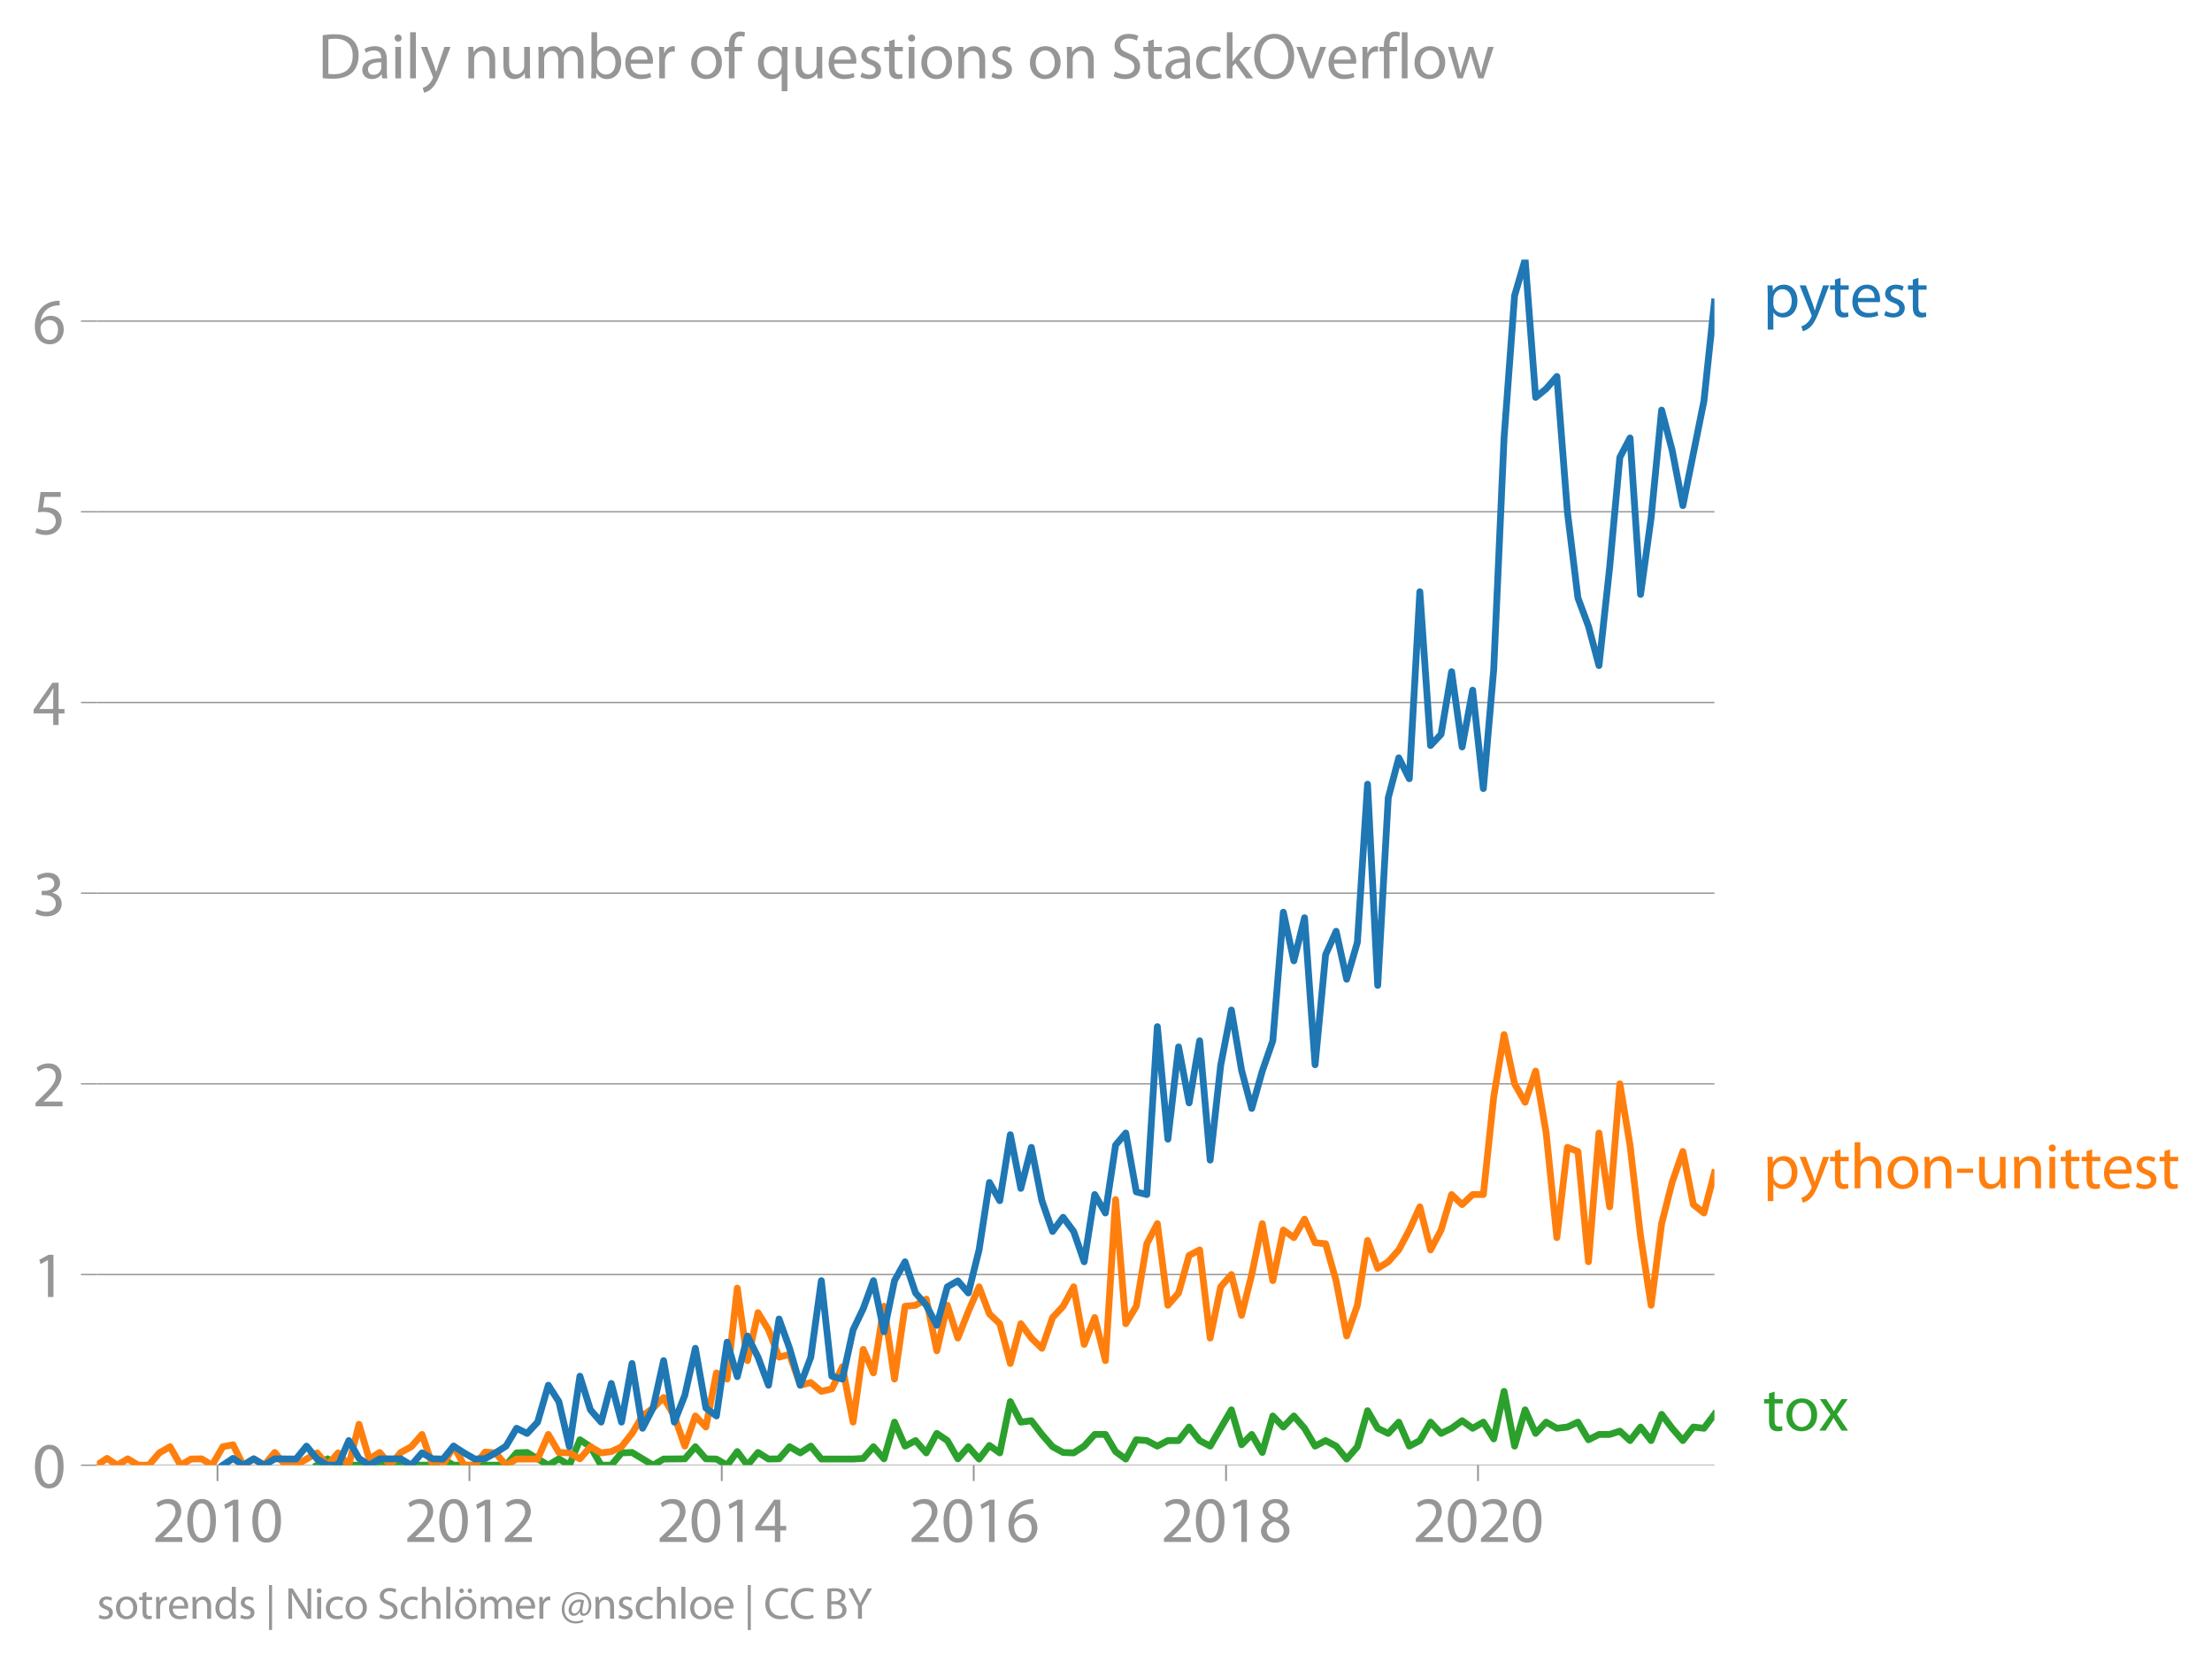 <svg xmlns:xlink="http://www.w3.org/1999/xlink" width="651.132" height="489.243" viewBox="0 0 488.349 366.932" xmlns="http://www.w3.org/2000/svg"><defs><style>*{stroke-linejoin:round;stroke-linecap:butt}</style></defs><g id="figure_1"><path d="M0 366.932h488.35V0H0v366.932z" style="fill:none" id="patch_1"/><g id="axes_1"><path d="M21.382 323.405h357.12V57.293H21.382v266.112z" style="fill:none" id="patch_2"/><g id="matplotlib.axis_1"><g id="xtick_1"><g id="line2d_1"><defs><path id="m7d09093ddb" d="M0 0v3.5" style="stroke:#969696;stroke-width:.4"/></defs><use xlink:href="#m7d09093ddb" x="48.014" y="323.405" style="fill:#969696;stroke:#969696;stroke-width:.4"/></g><g style="fill:#969696" transform="matrix(.14 0 0 -.14 33.651 340.345)" id="text_1"><defs><path id="MyriadPro-Regular-32" d="M2944 0v467H1075v13l333 307c877 845 1434 1466 1434 2234 0 595-378 1209-1274 1209-480 0-890-179-1178-422l180-397c192 160 505 352 883 352 621 0 825-390 825-813-6-627-486-1164-1548-2176L288 346V0h2656z" transform="scale(.016)"/><path id="MyriadPro-Regular-30" d="M1677 4230c-845 0-1447-768-1447-2163C243 691 794-70 1606-70c922 0 1447 780 1447 2195 0 1325-499 2105-1376 2105zm-32-435c582 0 845-672 845-1696 0-1062-276-1734-852-1734-512 0-844 614-844 1696 0 1133 358 1734 851 1734z" transform="scale(.016)"/><path id="MyriadPro-Regular-31" d="M1510 0h544v4160h-480l-908-486 108-429 724 390h12V0z" transform="scale(.016)"/></defs><use xlink:href="#MyriadPro-Regular-32"/><use xlink:href="#MyriadPro-Regular-30" x="51.3"/><use xlink:href="#MyriadPro-Regular-31" x="102.6"/><use xlink:href="#MyriadPro-Regular-30" x="153.9"/></g></g><g id="xtick_2"><use xlink:href="#m7d09093ddb" x="103.641" y="323.405" style="fill:#969696;stroke:#969696;stroke-width:.4" id="line2d_2"/><g style="fill:#969696" transform="matrix(.14 0 0 -.14 89.278 340.345)" id="text_2"><use xlink:href="#MyriadPro-Regular-32"/><use xlink:href="#MyriadPro-Regular-30" x="51.3"/><use xlink:href="#MyriadPro-Regular-31" x="102.6"/><use xlink:href="#MyriadPro-Regular-32" x="153.9"/></g></g><g id="xtick_3"><use xlink:href="#m7d09093ddb" x="159.345" y="323.405" style="fill:#969696;stroke:#969696;stroke-width:.4" id="line2d_3"/><g style="fill:#969696" transform="matrix(.14 0 0 -.14 144.982 340.345)" id="text_3"><defs><path id="MyriadPro-Regular-34" d="M2560 0v1133h582v441h-582v2586h-608L96 1504v-371h1933V0h531zM666 1574v13l1017 1415c115 192 218 371 346 614h19c-13-218-19-435-19-653V1574H666z" transform="scale(.016)"/></defs><use xlink:href="#MyriadPro-Regular-32"/><use xlink:href="#MyriadPro-Regular-30" x="51.3"/><use xlink:href="#MyriadPro-Regular-31" x="102.6"/><use xlink:href="#MyriadPro-Regular-34" x="153.9"/></g></g><g id="xtick_4"><use xlink:href="#m7d09093ddb" x="214.972" y="323.405" style="fill:#969696;stroke:#969696;stroke-width:.4" id="line2d_4"/><g style="fill:#969696" transform="matrix(.14 0 0 -.14 200.61 340.345)" id="text_4"><defs><path id="MyriadPro-Regular-36" d="M2662 4224c-102 0-243-6-409-32-525-64-986-275-1331-614-410-410-704-1056-704-1876C218 621 800-70 1690-70c864 0 1382 704 1382 1465 0 813-518 1344-1254 1344-461 0-807-217-1005-480h-19c96 685 563 1331 1446 1479 160 25 307 32 422 25v461zM1690 365c-589 0-903 505-916 1190 0 103 26 186 64 250 154 301 468 512 807 512 518 0 857-359 857-954s-326-998-806-998h-6z" transform="scale(.016)"/></defs><use xlink:href="#MyriadPro-Regular-32"/><use xlink:href="#MyriadPro-Regular-30" x="51.3"/><use xlink:href="#MyriadPro-Regular-31" x="102.6"/><use xlink:href="#MyriadPro-Regular-36" x="153.9"/></g></g><g id="xtick_5"><use xlink:href="#m7d09093ddb" x="270.676" y="323.405" style="fill:#969696;stroke:#969696;stroke-width:.4" id="line2d_5"/><g style="fill:#969696" transform="matrix(.14 0 0 -.14 256.313 340.345)" id="text_5"><defs><path id="MyriadPro-Regular-38" d="M1062 2170c-512-218-825-589-825-1114C237 448 762-70 1632-70c794 0 1414 486 1414 1209 0 506-320 871-838 1075v20c512 243 685 620 685 972 0 519-403 1024-1210 1024-729 0-1286-448-1286-1107 0-358 198-717 659-934l6-19zm583-1831c-531 0-851 371-832 794 0 397 262 717 749 857 563-160 915-403 915-908 0-423-327-743-832-743zm6 3488c506 0 704-345 704-678 0-378-275-634-633-755-480 128-794 352-794 768 0 358 256 665 723 665z" transform="scale(.016)"/></defs><use xlink:href="#MyriadPro-Regular-32"/><use xlink:href="#MyriadPro-Regular-30" x="51.3"/><use xlink:href="#MyriadPro-Regular-31" x="102.6"/><use xlink:href="#MyriadPro-Regular-38" x="153.9"/></g></g><g id="xtick_6"><use xlink:href="#m7d09093ddb" x="326.303" y="323.405" style="fill:#969696;stroke:#969696;stroke-width:.4" id="line2d_6"/><g style="fill:#969696" transform="matrix(.14 0 0 -.14 311.94 340.345)" id="text_6"><use xlink:href="#MyriadPro-Regular-32"/><use xlink:href="#MyriadPro-Regular-30" x="51.3"/><use xlink:href="#MyriadPro-Regular-32" x="102.6"/><use xlink:href="#MyriadPro-Regular-30" x="153.9"/></g></g></g><g id="matplotlib.axis_2"><g id="ytick_1"><path d="M21.382 323.405h357.12" clip-path="url(#p0e5cc677c7)" style="fill:none;stroke:#969696;stroke-width:.3;stroke-linecap:square" id="line2d_7"/><g id="line2d_8"><defs><path id="mb25e77cc17" d="M0 0h-3.5" style="stroke:#969696;stroke-width:.3"/></defs><use xlink:href="#mb25e77cc17" x="21.382" y="323.405" style="fill:#969696;stroke:#969696;stroke-width:.3"/></g><use xlink:href="#MyriadPro-Regular-30" style="fill:#969696" transform="matrix(.14 0 0 -.14 7.2 328.375)" id="text_7"/></g><g id="ytick_2"><path d="M21.382 281.316h357.12" clip-path="url(#p0e5cc677c7)" style="fill:none;stroke:#969696;stroke-width:.3;stroke-linecap:square" id="line2d_9"/><use xlink:href="#mb25e77cc17" x="21.382" y="281.316" style="fill:#969696;stroke:#969696;stroke-width:.3" id="line2d_10"/><use xlink:href="#MyriadPro-Regular-31" style="fill:#969696" transform="matrix(.14 0 0 -.14 7.2 286.286)" id="text_8"/></g><g id="ytick_3"><path d="M21.382 239.227h357.12" clip-path="url(#p0e5cc677c7)" style="fill:none;stroke:#969696;stroke-width:.3;stroke-linecap:square" id="line2d_11"/><use xlink:href="#mb25e77cc17" x="21.382" y="239.227" style="fill:#969696;stroke:#969696;stroke-width:.3" id="line2d_12"/><use xlink:href="#MyriadPro-Regular-32" style="fill:#969696" transform="matrix(.14 0 0 -.14 7.2 244.197)" id="text_9"/></g><g id="ytick_4"><path d="M21.382 197.138h357.12" clip-path="url(#p0e5cc677c7)" style="fill:none;stroke:#969696;stroke-width:.3;stroke-linecap:square" id="line2d_13"/><use xlink:href="#mb25e77cc17" x="21.382" y="197.138" style="fill:#969696;stroke:#969696;stroke-width:.3" id="line2d_14"/><g style="fill:#969696" transform="matrix(.14 0 0 -.14 7.2 202.108)" id="text_10"><defs><path id="MyriadPro-Regular-33" d="M269 211C474 77 883-70 1350-70c999 0 1517 582 1517 1248 0 582-416 966-928 1068v13c512 186 768 551 768 979 0 506-371 992-1190 992-448 0-871-160-1088-320l147-409c179 128 499 275 832 275 518 0 730-294 730-627 0-493-519-704-928-704H896v-423h314c544 0 1068-249 1075-832 6-345-218-806-941-806-390 0-762 160-922 262L269 211z" transform="scale(.016)"/></defs><use xlink:href="#MyriadPro-Regular-33"/></g></g><g id="ytick_5"><path d="M21.382 155.049h357.12" clip-path="url(#p0e5cc677c7)" style="fill:none;stroke:#969696;stroke-width:.3;stroke-linecap:square" id="line2d_15"/><use xlink:href="#mb25e77cc17" x="21.382" y="155.049" style="fill:#969696;stroke:#969696;stroke-width:.3" id="line2d_16"/><use xlink:href="#MyriadPro-Regular-34" style="fill:#969696" transform="matrix(.14 0 0 -.14 7.2 160.019)" id="text_11"/></g><g id="ytick_6"><path d="M21.382 112.96h357.12" clip-path="url(#p0e5cc677c7)" style="fill:none;stroke:#969696;stroke-width:.3;stroke-linecap:square" id="line2d_17"/><use xlink:href="#mb25e77cc17" x="21.382" y="112.959" style="fill:#969696;stroke:#969696;stroke-width:.3" id="line2d_18"/><g style="fill:#969696" transform="matrix(.14 0 0 -.14 7.2 117.93)" id="text_12"><defs><path id="MyriadPro-Regular-35" d="M2771 4160H781L512 2163c154 19 339 45 576 45 832 0 1190-384 1197-922 0-556-455-902-986-902-377 0-717 128-889 230L269 186C467 58 851-70 1306-70c902 0 1548 608 1548 1420 0 525-268 884-595 1069-256 154-576 224-896 224-153 0-243-13-339-25l160 1068h1587v474z" transform="scale(.016)"/></defs><use xlink:href="#MyriadPro-Regular-35"/></g></g><g id="ytick_7"><path d="M21.382 70.87h357.12" clip-path="url(#p0e5cc677c7)" style="fill:none;stroke:#969696;stroke-width:.3;stroke-linecap:square" id="line2d_19"/><use xlink:href="#mb25e77cc17" x="21.382" y="70.87" style="fill:#969696;stroke:#969696;stroke-width:.3" id="line2d_20"/><use xlink:href="#MyriadPro-Regular-36" style="fill:#969696" transform="matrix(.14 0 0 -.14 7.2 75.84)" id="text_13"/></g></g><path d="m70 323.405 2.323-1.403 2.324 1.403h20.84l2.327-1.358 2.322 1.358h11.583l2.324-2.715 2.324-.09 4.687 2.805 2.324-1.403 2.325 1.403 2.323-5.612 2.324 1.539 2.362 4.073h2.248l2.247-2.715 2.326-.09 4.648 2.805 2.324-1.358 4.686-.045 2.326-2.67 2.323 2.67 2.324.045 2.362 1.358 2.248-3.006 2.246 3.006 2.326-2.806 2.324 1.448 2.325-.045 2.324-2.67 2.362 1.358 2.324-1.494 2.326 2.851h7.009l2.248-.145 2.246-2.57 2.326 2.67 2.324-8.1 2.324 5.294 2.324-1.222 2.363 2.716 2.324-4.3 2.326 1.584 2.322 4.028 2.324-2.67 2.363 2.715 2.286-2.996 2.284 1.639 2.326-11.315 2.324 4.526 2.324-.317 2.324 3.033 2.363 2.715 2.324 1.267 2.325.09 2.323-1.493 2.324-2.58h2.362l2.248 3.783 2.247 1.648 2.325-4.254 2.325.181 2.324 1.222 2.324-1.222h2.362l2.324-2.987 2.326 2.987 2.323 1.222 4.686-8.01 2.248 7.71 2.246-2.28 2.326 3.983 2.324-8.056 2.324 2.444 2.325-2.444 2.362 2.716 2.324 3.937 2.326-1.222 2.322 1.222 2.324 2.851 2.363-2.715 2.248-7.952 2.246 3.879 2.326 1.131 2.324-2.489 2.324 5.295 2.324-1.222 2.363-4.073 2.324 2.49 2.325-1.132 2.323-1.675 2.324 1.675 2.362-1.358 2.286 3.699 2.285-10.487 2.326 12.083 2.324-8.01 2.324 5.204 2.324-2.489 2.362 1.358 2.325-.272 2.325-1.086 2.323 3.892 2.324-1.176h2.362l2.248-.728 2.247 2.085 2.325-2.987 2.325 2.987 2.324-5.793 2.324 3.078 2.362 2.715 2.324-2.987 2.326.272 2.323-3.078h0" clip-path="url(#p0e5cc677c7)" style="fill:none;stroke:#2ca02c;stroke-width:1.5;stroke-linecap:square" id="line2d_21"/><path d="m21.382 323.405 2.248-1.503 2.246 1.503 2.326-1.403 2.324 1.403h2.324l2.324-2.715 2.362-1.358 2.325 4.073 2.325-1.358 2.323-.045 2.324 1.403 2.362-4.073 2.248-.436 2.247 4.51 2.325-1.404 2.324 1.403 2.325-2.806 2.324 2.806h2.362L70 320.69l2.323 2.715 2.324-2.715 2.362 2.715 2.248-9.019 2.246 7.661 2.326-1.448 2.324 2.806 2.324-2.806 2.324-1.267 2.363-2.715 2.324 6.788h2.326l2.322-4.209 2.324 4.21h2.363l2.286-2.904 2.284.188 2.326 2.715 2.324-1.358h4.648l2.363-5.43 2.324 3.982 2.325.09 2.323 1.313 2.324-2.67 2.362 1.358 2.248-.291 2.247-1.067 2.326-2.942 2.324-3.847 2.324-1.765 2.324-2.308 2.362 4.073 2.324 6.653 2.326-6.653 2.323 2.444 2.324-11.948 2.362 1.358 2.248-20.075 2.246 16.002 2.326-10.59 2.324 3.801 2.325 6.02 2.324-.589 2.362 6.789 2.324-.589 2.326 1.947 2.322-.544 2.325-4.887 2.362 12.22 2.248-16.051 2.246 5.188 2.326-14.708 2.324 16.066 2.324-16.066 2.324-.226 2.363-1.358 2.324 11.405 2.326-10.047 2.322 7.24 2.324-5.883 2.363-5.43 2.286 5.992 2.284 2.154 2.326 8.78 2.324-8.78 2.324 3.168 2.324 2.263 2.363-6.789 2.324-2.49 2.325-4.299 2.323 12.718 2.324-5.929 2.362 9.504 2.248-35.543 2.247 27.397 2.325-3.847 2.325-13.804 2.324-4.435 2.324 18.013 2.362-2.716 2.324-8.282 2.326-1.222 2.323 19.46 2.324-11.314 2.362-2.715 2.248 9.02 2.246-9.02 2.326-11.224 2.324 12.582 2.324-11.179 2.325 1.675 2.362-4.073 2.324 5.204 2.326.226 2.322 8.192 2.324 12.174 2.363-6.788 2.248-14.305 2.246 6.158 2.326-1.448 2.324-2.625 2.324-4.39 2.324-5.114 2.363 9.504 2.324-4.39 2.325-7.83 2.323 2.218 2.324-2.217h2.362l2.286-21.536 2.285-13.765 2.326 10.862 2.324 4.073 2.324-6.88 2.324 13.669 2.362 23.08 2.325-19.912 2.325.905 2.323 24.348 2.324-28.421 2.362 16.292 2.248-27.154 2.247 13.577 2.325 20.094 2.325 15.207 2.324-18.013 2.324-9.142 2.362-6.788 2.324 11.721 2.326 1.856 2.323-8.87h0" clip-path="url(#p0e5cc677c7)" style="fill:none;stroke:#ff7f0e;stroke-width:1.5;stroke-linecap:square" id="line2d_22"/><path d="m49.195 323.405 2.248-1.503 2.247 1.503 2.325-1.403 2.324 1.403 2.325-1.403 4.686.045 2.324-2.85 2.326 2.85 2.323 1.358h2.324l2.362-5.43 2.248 3.927 2.246 1.503 2.326-1.403h4.648l2.324 1.403 2.363-2.715 2.324 1.312 2.326.045 2.322-2.85 2.324 1.493 2.363 1.357 2.286-.093 2.284-1.264 2.326-1.494 2.324-3.937 2.324 1.131 2.324-2.489 2.363-8.146 2.324 3.62 2.325 9.957 2.323-15.568 2.324 7.422 2.362 2.715 2.248-8.534 2.247 8.534 2.326-12.943 2.324 14.3 2.324-4.48 2.324-10.454 2.362 13.577 2.324-5.929 2.326-10.363 2.323 13.17 2.324 1.764 2.362-16.292 2.248 7.613 2.246-8.97 2.326 4.66 2.324 6.2 2.325-14.617 2.324 6.472 2.362 8.146 2.324-6.2 2.326-16.881 2.322 21.09 2.325.633 2.362-10.862 2.248-4.703 2.246-6.158 2.326 11.269 2.324-11.27 2.324-4.163 2.324 6.88 2.363 2.715 2.324 4.435 2.326-8.509 2.322-1.312 2.324 2.67 2.363-9.504 2.286-14.888 2.284 4.026 2.326-14.572 2.324 11.857 2.324-9.051 2.324 11.766 2.363 6.789 2.324-3.123 2.325 3.123 2.323 6.698 2.324-14.844 2.362 4.073 2.248-14.984 2.247-2.666 2.325 12.988 2.325.589 2.324-37.066 2.324 24.846 2.362-20.365 2.324 12.355 2.326-13.713 2.323 26.34 2.324-20.91 2.362-12.219 2.248 13.286 2.246 8.438 2.326-8.237 2.324-6.698 2.324-28.376 2.325 10.726 2.362-9.504 2.324 32.449 2.326-24.303 2.322-5.16 2.324 10.59 2.363-8.146 2.248-34.912 2.246 44.416 2.326-41.41 2.324-8.825 2.324 4.616 2.324-41.274 2.363 33.943 2.324-2.49 2.325-13.803 2.323 16.61 2.324-12.537 2.362 21.724 2.286-26.265 2.285-51.125 2.326-31.409 2.324-7.965 2.324 30.413 2.324-1.9 2.362-2.716 2.325 29.87 2.325 19.007 2.323 6.246 2.324 8.69 2.362-21.724 2.248-24.245 2.247-4.267 2.325 34.531 2.325-16.88 2.324-23.806 2.324 8.87 2.362 12.22 4.65-23.081 2.323-21.86h0" clip-path="url(#p0e5cc677c7)" style="fill:none;stroke:#1f77b4;stroke-width:1.5;stroke-linecap:square" id="line2d_23"/><g style="fill:#1f77b4" transform="matrix(.14 0 0 -.14 389.215 69.924)" id="text_14"><defs><path id="MyriadPro-Regular-70" d="M467-1267h557V416h13c185-307 544-486 953-486 730 0 1408 550 1408 1664 0 940-563 1574-1312 1574-505 0-870-224-1100-602h-13l-26 532H442c12-295 25-615 25-1012v-3353zm557 3059c0 77 19 160 38 230 109 423 468 698 852 698 595 0 921-531 921-1152 0-710-345-1197-941-1197-403 0-742 269-844 659-13 71-26 148-26 231v531z" transform="scale(.016)"/><path id="MyriadPro-Regular-79" d="M58 3098 1203 243c26-70 39-115 39-147s-20-77-45-134c-128-288-320-506-474-628-166-140-352-230-493-275l141-473c141 25 416 121 691 364 384 333 660 877 1063 1940l845 2208h-596l-614-1818c-77-224-141-461-198-646h-13c-51 185-128 428-199 633L672 3098H58z" transform="scale(.016)"/><path id="MyriadPro-Regular-74" d="M595 3667v-569H115v-429h480V979c0-365 58-640 218-806C947 19 1158-70 1421-70c217 0 390 38 499 83l-26 422c-83-25-172-38-326-38-314 0-422 217-422 601v1671h806v429h-806v742l-551-173z" transform="scale(.016)"/><path id="MyriadPro-Regular-65" d="M2957 1446c6 58 19 148 19 263 0 569-269 1459-1280 1459-902 0-1453-736-1453-1670C243 563 813-70 1766-70c493 0 832 108 1031 198l-96 403c-211-89-455-160-858-160-563 0-1049 314-1062 1075h2176zM787 1850c45 390 295 915 864 915 634 0 787-557 781-915H787z" transform="scale(.016)"/><path id="MyriadPro-Regular-73" d="M250 147C467 19 781-70 1120-70c736 0 1158 390 1158 934 0 461-275 730-812 934-404 154-589 269-589 525 0 231 185 423 518 423 288 0 512-103 634-180l141 410c-173 102-448 192-762 192-666 0-1069-410-1069-909 0-371 263-678 819-877 416-153 576-300 576-569 0-256-192-461-601-461-282 0-576 115-743 224L250 147z" transform="scale(.016)"/></defs><use xlink:href="#MyriadPro-Regular-70"/><use xlink:href="#MyriadPro-Regular-79" x="56.9"/><use xlink:href="#MyriadPro-Regular-74" x="104"/><use xlink:href="#MyriadPro-Regular-65" x="137.1"/><use xlink:href="#MyriadPro-Regular-73" x="187.2"/><use xlink:href="#MyriadPro-Regular-74" x="226.8"/></g><g style="fill:#ff7f0e" transform="matrix(.14 0 0 -.14 389.215 262.292)" id="text_15"><defs><path id="MyriadPro-Regular-68" d="M467 0h563v1869c0 109 7 192 39 269 102 307 390 563 755 563 531 0 717-423 717-922V0h563v1843c0 1069-666 1325-1082 1325-211 0-409-64-576-160-172-96-313-237-403-397h-13v1933H467V0z" transform="scale(.016)"/><path id="MyriadPro-Regular-6f" d="M1779 3168c-857 0-1536-608-1536-1645C243 544 890-70 1728-70c749 0 1542 499 1542 1644 0 948-601 1594-1491 1594zm-13-422c666 0 928-666 928-1191 0-697-403-1203-940-1203-551 0-941 512-941 1190 0 589 288 1204 953 1204z" transform="scale(.016)"/><path id="MyriadPro-Regular-6e" d="M467 0h563v1862c0 96 13 192 39 263 96 313 384 576 755 576 531 0 717-416 717-915V0h563v1850c0 1062-666 1318-1094 1318-512 0-871-288-1024-582h-13l-32 512H442c19-256 25-519 25-839V0z" transform="scale(.016)"/><path id="MyriadPro-Regular-2d" d="M192 1939v-416h1581v416H192z" transform="scale(.016)"/><path id="MyriadPro-Regular-75" d="M3059 3098h-563V1197c0-103-19-205-51-288-103-250-365-512-743-512-512 0-691 397-691 985v1716H448V1286C448 198 1030-70 1517-70c550 0 877 326 1024 576h13l32-506h499c-19 243-26 525-26 845v2253z" transform="scale(.016)"/><path id="MyriadPro-Regular-69" d="M1030 0v3098H467V0h563zM749 4320c-205 0-352-154-352-352 0-192 141-346 339-346 224 0 365 154 358 346 0 198-134 352-345 352z" transform="scale(.016)"/></defs><use xlink:href="#MyriadPro-Regular-70"/><use xlink:href="#MyriadPro-Regular-79" x="56.9"/><use xlink:href="#MyriadPro-Regular-74" x="104"/><use xlink:href="#MyriadPro-Regular-68" x="137.1"/><use xlink:href="#MyriadPro-Regular-6f" x="192.6"/><use xlink:href="#MyriadPro-Regular-6e" x="247.5"/><use xlink:href="#MyriadPro-Regular-2d" x="303"/><use xlink:href="#MyriadPro-Regular-75" x="333.7"/><use xlink:href="#MyriadPro-Regular-6e" x="388.8"/><use xlink:href="#MyriadPro-Regular-69" x="444.3"/><use xlink:href="#MyriadPro-Regular-74" x="467.7"/><use xlink:href="#MyriadPro-Regular-74" x="500.8"/><use xlink:href="#MyriadPro-Regular-65" x="533.9"/><use xlink:href="#MyriadPro-Regular-73" x="584"/><use xlink:href="#MyriadPro-Regular-74" x="623.6"/></g><g style="fill:#2ca02c" transform="matrix(.14 0 0 -.14 389.215 315.766)" id="text_16"><defs><path id="MyriadPro-Regular-78" d="m102 3098 1050-1517L51 0h621l448 698c115 185 224 345 326 537h13c109-185 211-358 333-537L2246 0h640L1798 1600l1056 1498h-608l-435-660c-102-166-205-326-307-512h-19c-103 173-199 333-314 506l-441 666H102z" transform="scale(.016)"/></defs><use xlink:href="#MyriadPro-Regular-74"/><use xlink:href="#MyriadPro-Regular-6f" x="33.1"/><use xlink:href="#MyriadPro-Regular-78" x="88"/></g><g style="fill:#969696" transform="matrix(.097 0 0 -.097 21.382 357.303)" id="text_17"><defs><path id="MyriadPro-Regular-72" d="M467 0h557v1651c0 96 13 186 26 263 76 422 358 723 755 723 77 0 134-7 192-19v531c-51 13-96 19-160 19-378 0-717-262-858-678h-25l-20 608H442c19-288 25-602 25-967V0z" transform="scale(.016)"/><path id="MyriadPro-Regular-64" d="M2579 4544V2694h-13c-140 250-460 474-934 474-755 0-1395-634-1389-1664C243 563 819-70 1568-70c506 0 883 262 1056 608h13l25-538h506c-19 211-26 525-26 800v3744h-563zm0-3245c0-89-6-166-25-243-103-422-448-672-826-672-608 0-915 518-915 1146 0 684 345 1196 928 1196 422 0 729-294 813-652 19-71 25-167 25-237v-538z" transform="scale(.016)"/><path id="MyriadPro-Regular-7c" d="M550 4800v-6400h429v6400H550z" transform="scale(.016)"/><path id="MyriadPro-Regular-4e" d="M1011 0v1843c0 717-13 1235-45 1779l20 7c217-467 505-960 806-1440L3162 0h563v4314h-525V2509c0-672 13-1197 64-1773l-13-6c-205 441-454 896-774 1401L1094 4314H486V0h525z" transform="scale(.016)"/><path id="MyriadPro-Regular-63" d="M2579 538c-160-71-371-154-691-154-614 0-1075 442-1075 1158 0 647 384 1172 1094 1172 307 0 519-71 653-148l128 436c-154 76-448 160-781 160-1011 0-1664-692-1664-1645C243 570 851-70 1786-70c416 0 742 108 889 185l-96 423z" transform="scale(.016)"/><path id="MyriadPro-Regular-53" d="M269 211C499 58 954-70 1370-70c1017 0 1510 582 1510 1248 0 633-371 985-1101 1267-595 230-857 429-857 832 0 294 224 646 812 646 391 0 679-128 820-205l153 455c-192 109-512 211-953 211-839 0-1396-499-1396-1171 0-608 436-973 1140-1223 582-224 812-454 812-857 0-435-332-736-902-736-384 0-749 128-998 281L269 211z" transform="scale(.016)"/><path id="MyriadPro-Regular-6c" d="M467 0h563v4544H467V0z" transform="scale(.016)"/><path id="MyriadPro-Regular-f6" d="M1165 3648c185 0 313 154 313 326 0 186-134 327-313 327s-327-147-327-327c0-172 135-326 320-326h7zm1184 0c185 0 313 154 313 326 0 186-134 327-313 327s-320-147-320-327c0-172 128-326 313-326h7zm-570-480c-857 0-1536-608-1536-1645C243 544 890-70 1728-70c749 0 1542 499 1542 1644 0 948-601 1594-1491 1594zm-13-422c666 0 928-666 928-1191 0-697-403-1203-940-1203-551 0-941 512-941 1190 0 589 288 1204 953 1204z" transform="scale(.016)"/><path id="MyriadPro-Regular-6d" d="M467 0h551v1869c0 96 12 192 44 275 90 282 346 563 698 563 429 0 646-358 646-851V0h551v1914c0 102 19 204 45 281 96 275 345 512 665 512 455 0 672-358 672-953V0h551v1824c0 1075-608 1344-1018 1344-294 0-499-77-685-218-128-96-249-230-345-403h-13c-135 365-455 621-877 621-512 0-800-275-973-570h-19l-26 500H442c19-256 25-519 25-839V0z" transform="scale(.016)"/><path id="MyriadPro-Regular-40" d="M2867 1632c-70-397-409-870-781-870-281 0-422 204-422 486 0 621 454 1152 1018 1152 147 0 256-26 320-45l-135-723zm384-1773c-262-147-601-224-966-224-947 0-1645 666-1645 1735 0 1299 877 2131 1920 2131 992 0 1549-672 1549-1600 0-743-365-1178-691-1171-212 6-288 230-192 716l217 1159c-166 77-409 134-685 134-889 0-1516-723-1516-1517 0-505 320-806 691-806 384 0 678 186 902 563h26c-19-390 217-563 473-563 602 0 1140 563 1140 1523 0 1069-749 1856-1863 1856-1421 0-2336-1145-2336-2464C275 96 1165-672 2214-672c429 0 788 70 1140 256l-103 275z" transform="scale(.016)"/><path id="MyriadPro-Regular-43" d="M3386 582c-224-108-570-179-909-179-1050 0-1658 679-1658 1735 0 1132 672 1779 1683 1779 359 0 660-77 871-179l134 454c-147 77-486 192-1024 192-1337 0-2253-915-2253-2266C230 704 1146-70 2362-70c524 0 934 108 1139 211l-115 441z" transform="scale(.016)"/><path id="MyriadPro-Regular-42" d="M486 13c186-26 480-51 864-51 704 0 1191 128 1492 403 217 211 364 493 364 864 0 640-480 979-889 1081v13c454 167 729 531 729 947 0 340-134 596-358 762-269 218-627 314-1184 314-390 0-774-39-1018-90V13zm557 3865c90 20 237 39 493 39 563 0 947-199 947-704 0-416-345-723-934-723h-506v1388zm0-1811h461c608 0 1114-243 1114-832 0-627-532-838-1108-838-198 0-358 6-467 25v1645z" transform="scale(.016)"/><path id="MyriadPro-Regular-59" d="M2010 0v1837l1446 2477h-634l-620-1191c-167-326-314-608-436-889h-12c-135 300-263 563-429 889L717 4314H83l1363-2484V0h564z" transform="scale(.016)"/></defs><use xlink:href="#MyriadPro-Regular-73"/><use xlink:href="#MyriadPro-Regular-6f" x="39.6"/><use xlink:href="#MyriadPro-Regular-74" x="94.5"/><use xlink:href="#MyriadPro-Regular-72" x="127.6"/><use xlink:href="#MyriadPro-Regular-65" x="160.3"/><use xlink:href="#MyriadPro-Regular-6e" x="210.4"/><use xlink:href="#MyriadPro-Regular-64" x="265.9"/><use xlink:href="#MyriadPro-Regular-73" x="322.3"/><use xlink:href="#MyriadPro-Regular-20" x="361.9"/><use xlink:href="#MyriadPro-Regular-7c" x="383.1"/><use xlink:href="#MyriadPro-Regular-20" x="407"/><use xlink:href="#MyriadPro-Regular-4e" x="428.2"/><use xlink:href="#MyriadPro-Regular-69" x="494"/><use xlink:href="#MyriadPro-Regular-63" x="517.4"/><use xlink:href="#MyriadPro-Regular-6f" x="562.2"/><use xlink:href="#MyriadPro-Regular-20" x="617.1"/><use xlink:href="#MyriadPro-Regular-53" x="638.3"/><use xlink:href="#MyriadPro-Regular-63" x="687.6"/><use xlink:href="#MyriadPro-Regular-68" x="732.4"/><use xlink:href="#MyriadPro-Regular-6c" x="787.9"/><use xlink:href="#MyriadPro-Regular-f6" x="811.5"/><use xlink:href="#MyriadPro-Regular-6d" x="866.4"/><use xlink:href="#MyriadPro-Regular-65" x="949.8"/><use xlink:href="#MyriadPro-Regular-72" x="999.9"/><use xlink:href="#MyriadPro-Regular-20" x="1032.6"/><use xlink:href="#MyriadPro-Regular-40" x="1053.8"/><use xlink:href="#MyriadPro-Regular-6e" x="1127.5"/><use xlink:href="#MyriadPro-Regular-73" x="1183"/><use xlink:href="#MyriadPro-Regular-63" x="1222.6"/><use xlink:href="#MyriadPro-Regular-68" x="1267.4"/><use xlink:href="#MyriadPro-Regular-6c" x="1322.9"/><use xlink:href="#MyriadPro-Regular-6f" x="1346.5"/><use xlink:href="#MyriadPro-Regular-65" x="1401.4"/><use xlink:href="#MyriadPro-Regular-20" x="1451.5"/><use xlink:href="#MyriadPro-Regular-7c" x="1472.7"/><use xlink:href="#MyriadPro-Regular-20" x="1496.6"/><use xlink:href="#MyriadPro-Regular-43" x="1517.8"/><use xlink:href="#MyriadPro-Regular-43" x="1575.8"/><use xlink:href="#MyriadPro-Regular-20" x="1633.8"/><use xlink:href="#MyriadPro-Regular-42" x="1655"/><use xlink:href="#MyriadPro-Regular-59" x="1709.2"/></g><g style="fill:#969696" transform="matrix(.14 0 0 -.14 70.155 17.293)" id="text_18"><defs><path id="MyriadPro-Regular-44" d="M486 13c282-32 615-51 1012-51 838 0 1504 217 1907 620 403 397 621 973 621 1677 0 698-224 1197-608 1549-378 352-948 538-1748 538-441 0-844-39-1184-90V13zm557 3833c147 32 365 58 653 58 1178 0 1754-646 1747-1664 0-1165-646-1830-1837-1830-217 0-422 6-563 32v3404z" transform="scale(.016)"/><path id="MyriadPro-Regular-61" d="M2643 1901c0 621-230 1267-1177 1267-391 0-762-109-1018-275l128-371c218 140 518 230 806 230 634 0 704-461 704-717v-64C890 1978 224 1568 224 819c0-448 320-889 947-889 442 0 775 217 947 460h20l44-390h512c-38 211-51 474-51 742v1159zm-544-858c0-57-13-121-32-179-89-262-345-518-749-518-288 0-531 172-531 537 0 602 698 711 1312 698v-538z" transform="scale(.016)"/><path id="MyriadPro-Regular-62" d="M467 800c0-275-13-589-25-800h486l26 512h19c230-410 589-582 1037-582 691 0 1388 550 1388 1657 7 941-537 1581-1305 1581-499 0-858-224-1056-570h-13v1946H467V800zm557 998c0 90 19 167 32 231 115 429 474 691 858 691 601 0 921-531 921-1152 0-710-352-1190-941-1190-409 0-736 268-844 659-13 64-26 134-26 205v556z" transform="scale(.016)"/><path id="MyriadPro-Regular-66" d="M1082 0v2669h748v429h-748v166c0 474 121 896 601 896 160 0 275-32 359-70l76 435c-108 45-281 89-480 89-262 0-544-83-755-288-262-249-358-646-358-1081v-147H90v-429h435V0h557z" transform="scale(.016)"/><path id="MyriadPro-Regular-71" d="M2579-1267h563v3513c0 320 7 589 20 852h-532l-19-468h-13c-153 301-473 538-953 538-653 0-1402-512-1402-1670C243 557 832-70 1555-70c499 0 845 243 1011 550h13v-1747zm0 2528c0-83-19-192-45-269-128-390-441-614-806-614-621 0-915 537-915 1152 0 697 352 1190 934 1190 423 0 723-294 807-640 19-70 25-160 25-237v-582z" transform="scale(.016)"/><path id="MyriadPro-Regular-6b" d="M1024 4544H467V0h557v1165l288 320L2381 0h685L1702 1824l1197 1274h-678l-909-1069c-90-109-198-243-275-352h-13v2867z" transform="scale(.016)"/><path id="MyriadPro-Regular-4f" d="M2234 4384c-1152 0-2004-896-2004-2266C230 813 1030-70 2170-70c1100 0 2003 787 2003 2272 0 1280-762 2182-1939 2182zm-26-454c928 0 1376-896 1376-1754 0-979-499-1792-1382-1792-877 0-1376 826-1376 1747 0 947 460 1799 1382 1799z" transform="scale(.016)"/><path id="MyriadPro-Regular-76" d="M83 3098 1261 0h537l1216 3098h-588l-602-1741c-102-282-192-538-262-794h-20c-64 256-147 512-249 794L685 3098H83z" transform="scale(.016)"/><path id="MyriadPro-Regular-77" d="M115 3098 1050 0h512l499 1472c109 333 205 653 281 1024h13c77-365 167-672 275-1018L3104 0h512l998 3098h-556l-442-1556c-102-364-186-691-237-1004h-19c-70 313-160 640-275 1011l-480 1549h-474l-505-1575c-103-339-205-672-276-985h-19c-57 320-141 640-230 985L691 3098H115z" transform="scale(.016)"/></defs><use xlink:href="#MyriadPro-Regular-44"/><use xlink:href="#MyriadPro-Regular-61" x="66.6"/><use xlink:href="#MyriadPro-Regular-69" x="114.8"/><use xlink:href="#MyriadPro-Regular-6c" x="138.2"/><use xlink:href="#MyriadPro-Regular-79" x="161.8"/><use xlink:href="#MyriadPro-Regular-20" x="208.9"/><use xlink:href="#MyriadPro-Regular-6e" x="230.1"/><use xlink:href="#MyriadPro-Regular-75" x="285.6"/><use xlink:href="#MyriadPro-Regular-6d" x="340.7"/><use xlink:href="#MyriadPro-Regular-62" x="424.1"/><use xlink:href="#MyriadPro-Regular-65" x="481"/><use xlink:href="#MyriadPro-Regular-72" x="531.1"/><use xlink:href="#MyriadPro-Regular-20" x="563.8"/><use xlink:href="#MyriadPro-Regular-6f" x="585"/><use xlink:href="#MyriadPro-Regular-66" x="639.9"/><use xlink:href="#MyriadPro-Regular-20" x="669.1"/><use xlink:href="#MyriadPro-Regular-71" x="690.3"/><use xlink:href="#MyriadPro-Regular-75" x="746.6"/><use xlink:href="#MyriadPro-Regular-65" x="801.7"/><use xlink:href="#MyriadPro-Regular-73" x="851.8"/><use xlink:href="#MyriadPro-Regular-74" x="891.4"/><use xlink:href="#MyriadPro-Regular-69" x="924.5"/><use xlink:href="#MyriadPro-Regular-6f" x="947.9"/><use xlink:href="#MyriadPro-Regular-6e" x="1002.8"/><use xlink:href="#MyriadPro-Regular-73" x="1058.3"/><use xlink:href="#MyriadPro-Regular-20" x="1097.9"/><use xlink:href="#MyriadPro-Regular-6f" x="1119.1"/><use xlink:href="#MyriadPro-Regular-6e" x="1174"/><use xlink:href="#MyriadPro-Regular-20" x="1229.5"/><use xlink:href="#MyriadPro-Regular-53" x="1250.7"/><use xlink:href="#MyriadPro-Regular-74" x="1300"/><use xlink:href="#MyriadPro-Regular-61" x="1333.1"/><use xlink:href="#MyriadPro-Regular-63" x="1381.3"/><use xlink:href="#MyriadPro-Regular-6b" x="1426.1"/><use xlink:href="#MyriadPro-Regular-4f" x="1473"/><use xlink:href="#MyriadPro-Regular-76" x="1541.9"/><use xlink:href="#MyriadPro-Regular-65" x="1590"/><use xlink:href="#MyriadPro-Regular-72" x="1640.1"/><use xlink:href="#MyriadPro-Regular-66" x="1672.8"/><use xlink:href="#MyriadPro-Regular-6c" x="1702"/><use xlink:href="#MyriadPro-Regular-6f" x="1725.6"/><use xlink:href="#MyriadPro-Regular-77" x="1780.5"/></g></g></g><defs><clipPath id="p0e5cc677c7"><path d="M21.382 57.293h357.12v266.112H21.382z"/></clipPath></defs></svg>